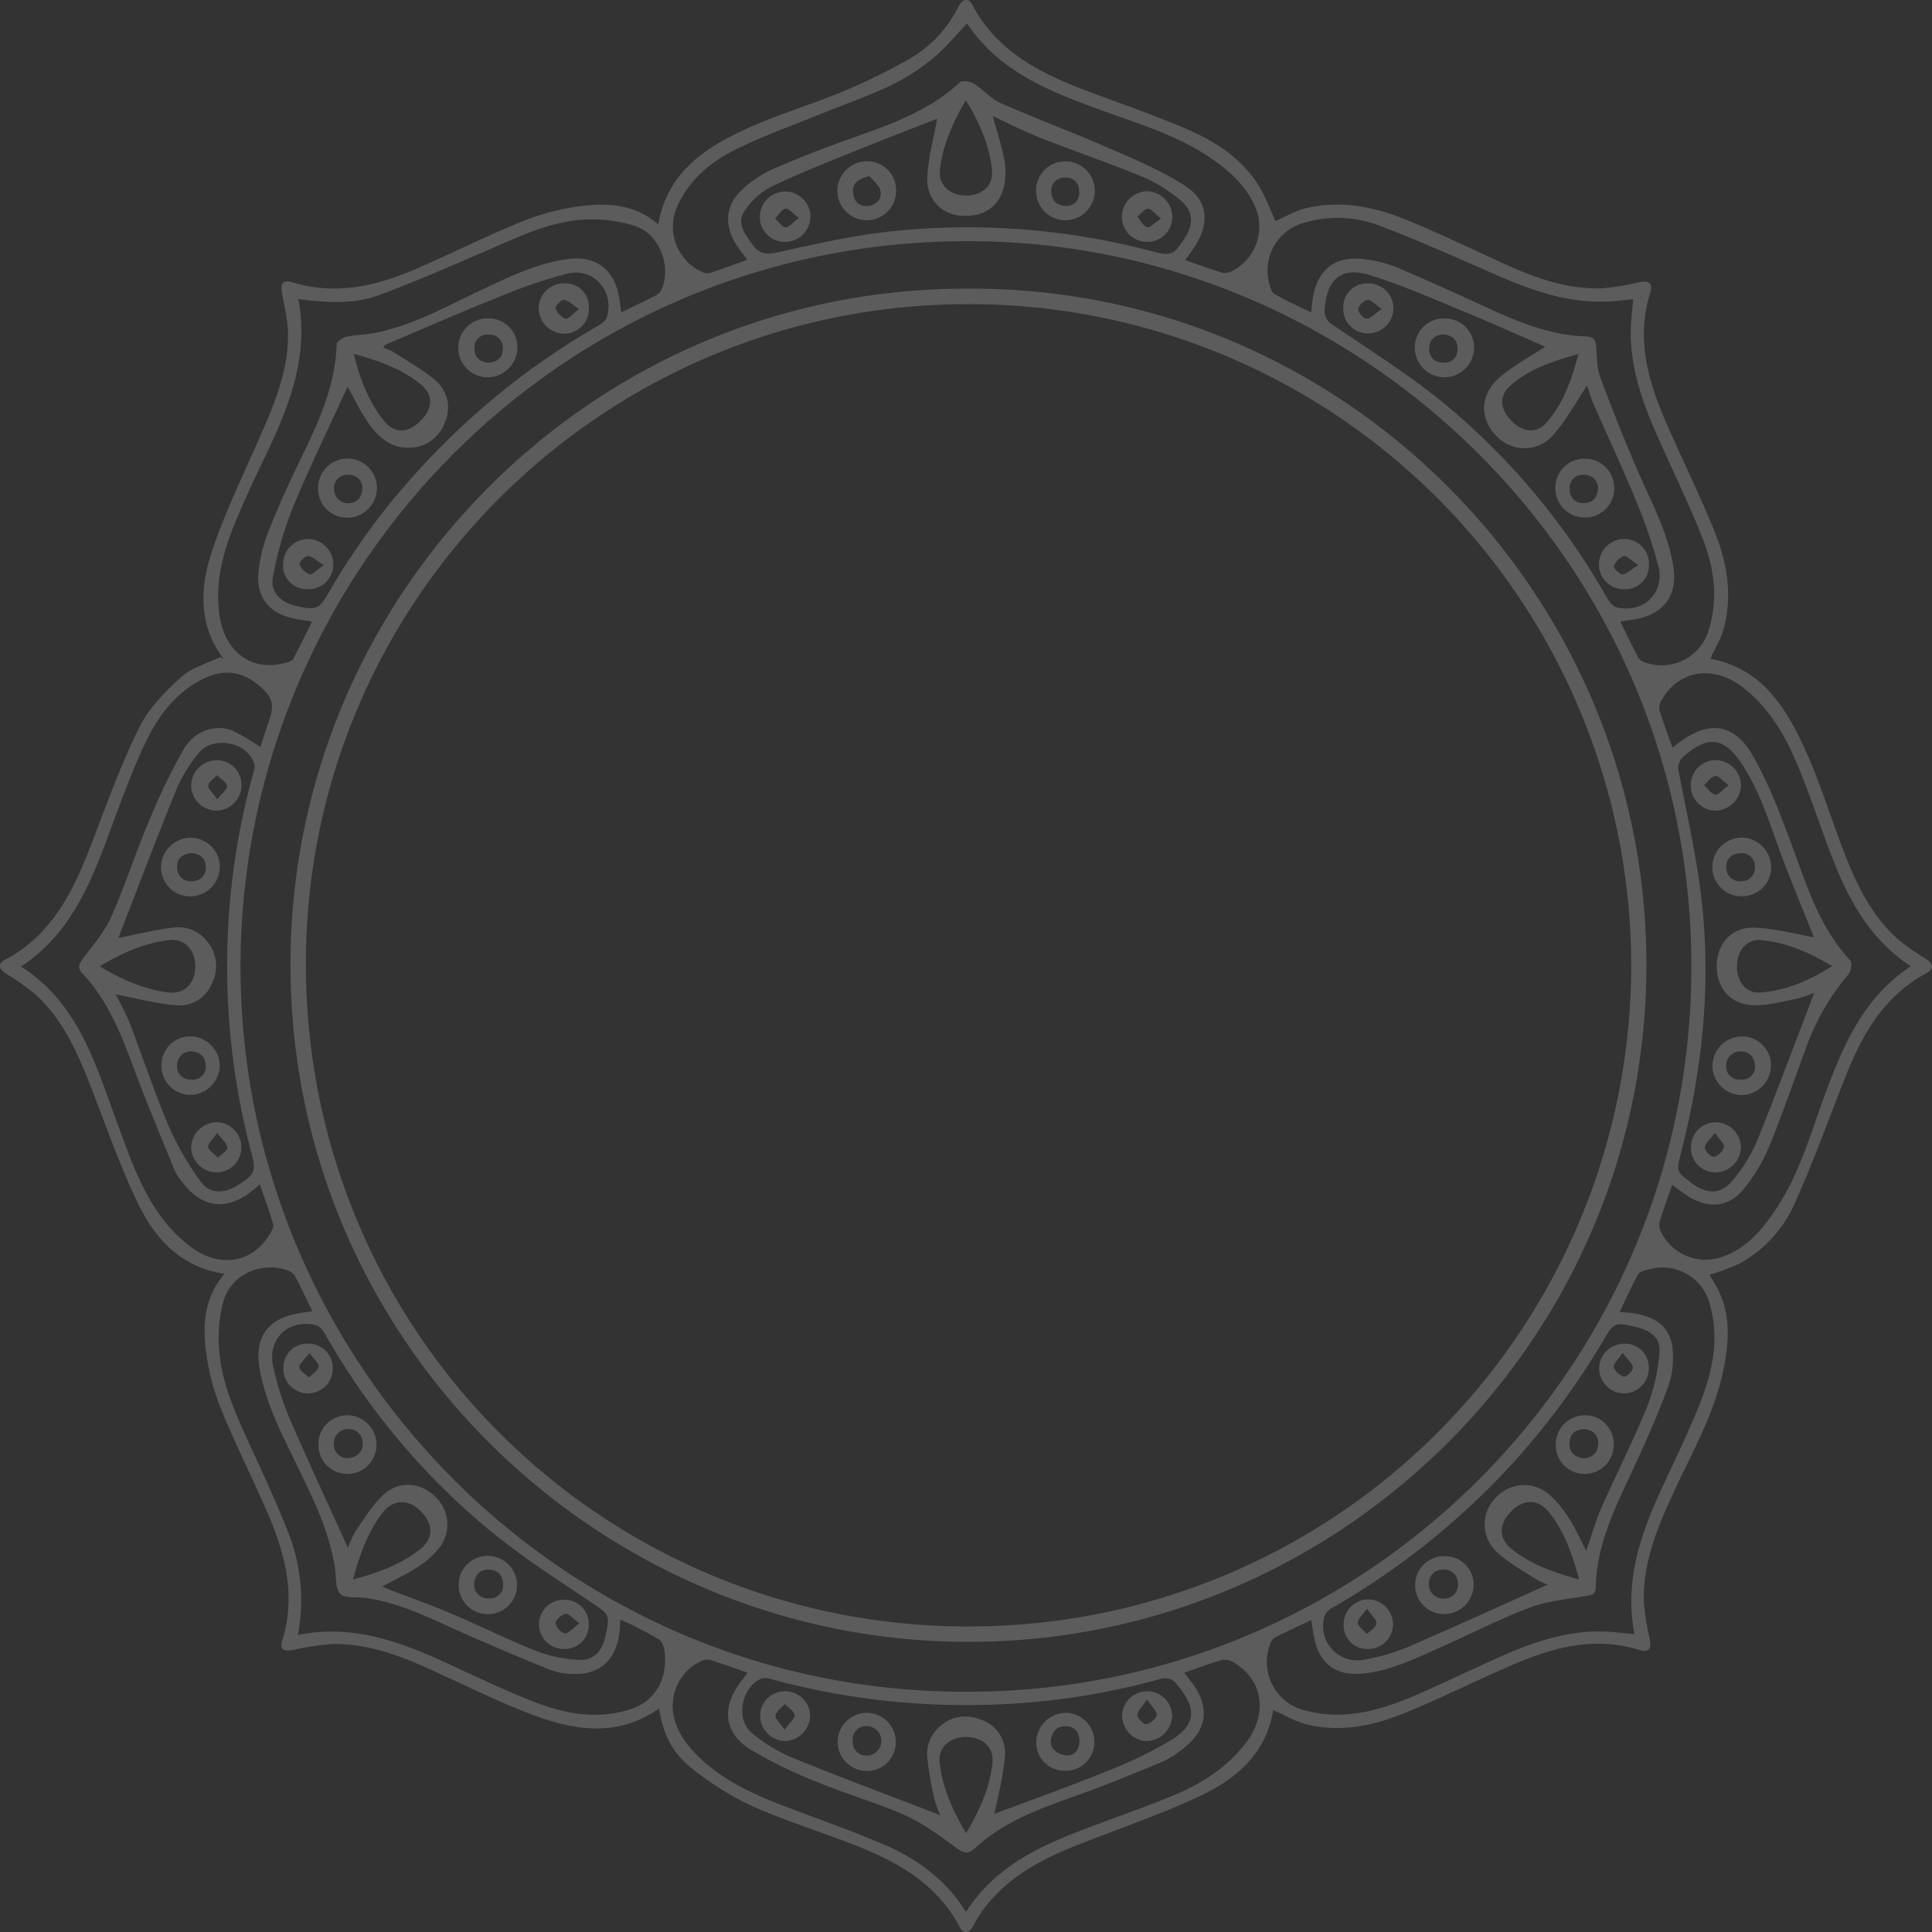 <svg xmlns="http://www.w3.org/2000/svg" width="437.8" height="437.861" viewBox="0 0 437.8 437.861"><rect x="0" y="0" width="437.8" height="437.861" fill="#333333" stroke="none"/><g transform="translate(0)" opacity="0.2"><g transform="translate(0 0)"><path d="M-2669.572,325.391c-9.472,6.636-19.265,4.953-28.79,1.376-8.3-3.117-16.234-7.211-24.353-10.822-6.688-2.975-13.583-5.318-21-5.163a58.308,58.308,0,0,0-8.75,1.336c-2.325.408-3.093-.114-2.437-2.273,3.135-10.31.509-19.889-3.588-29.26-3.452-7.9-7.326-15.614-10.554-23.6a51.841,51.841,0,0,1-3.205-12.716c-.79-6.137-.242-12.214,4.214-17.385-9.977-1.492-15.781-8-19.632-15.995-4.269-8.866-7.444-18.259-11.073-27.431-2.924-7.393-6.228-14.579-12.281-20.009a54.689,54.689,0,0,0-6.594-4.627c-1.53-1.008-1.84-2.2-.178-3.076,10.951-5.782,15.691-16.048,19.831-26.864,3.333-8.706,6.5-17.526,10.63-25.855,2.154-4.344,5.891-8.106,9.551-11.428,2.381-2.161,5.911-3.056,8.925-4.518l.315.628c.028-.165.142-.392.071-.486-5.447-7.418-5.136-15.739-2.521-23.733,2.777-8.493,6.726-16.613,10.337-24.819,3.518-7.991,7.14-15.954,7.01-24.909-.043-3.012-.842-6.019-1.354-9.019-.413-2.42.174-3.187,2.5-2.49,9.806,2.944,19.023.757,28-3.144,8.071-3.506,15.948-7.477,24.1-10.776a54.08,54.08,0,0,1,13.246-3.415c6.123-.789,12.243-.346,17.4,4.157,2.067-11.832,10.625-17.378,20.073-21.7,7.168-3.279,14.82-5.489,22.1-8.541a134.1,134.1,0,0,0,15.382-7.634,27.766,27.766,0,0,0,10.436-11.4c.843-1.592,2.178-2.356,3.193-.446,5.96,11.215,16.52,15.986,27.618,20.1,6.9,2.554,13.855,4.989,20.615,7.876,6.413,2.739,12.347,6.426,16.3,12.393,1.74,2.623,2.792,5.7,4.17,8.6,1.889-.82,4.272-2.276,6.856-2.9,7.9-1.9,15.581-.337,22.888,2.654,7.971,3.262,15.708,7.091,23.582,10.6,6.609,2.942,13.449,5.144,20.782,4.888a57.365,57.365,0,0,0,8.2-1.365c2.394-.439,3.268.22,2.566,2.478-3.277,10.524-.357,20.219,3.813,29.74,3.565,8.139,7.521,16.115,10.831,24.354,2.811,7,4.072,14.388,2.042,21.892-.641,2.368-1.988,4.544-3.036,6.861,11.66,2.129,17.173,11.054,21.571,20.755,3.18,7.016,5.449,14.443,8.186,21.663,3.009,7.94,6.447,15.656,13.062,21.372a57.826,57.826,0,0,0,5.939,4.151c1.869,1.241,2,2.321.112,3.342-9.468,5.112-14.4,13.735-18.188,23.263-3.775,9.5-7.213,19.157-11.4,28.477a28.575,28.575,0,0,1-12.843,14.106,55.972,55.972,0,0,1-6.657,2.453c.533.893,1.263,1.984,1.862,3.144,3.066,5.943,2.584,12.185,1.314,18.418-1.941,9.53-6.688,17.958-10.758,26.644-3.824,8.166-7.438,16.419-7.282,25.666a54.617,54.617,0,0,0,1.377,8.734c.4,2.194-.277,3.078-2.365,2.421-10.112-3.185-19.541-.6-28.757,3.368-8.241,3.552-16.278,7.593-24.586,10.971-7.05,2.867-14.485,4.4-22.1,2.49-2.62-.655-5.035-2.127-7.552-3.229-1.487,9.659-8.179,15.5-16.37,19.377-9.139,4.327-18.792,7.565-28.208,11.309-9.6,3.818-18.356,8.741-23.466,18.326-.883,1.656-2.1,1.873-2.99.168-5.312-10.111-14.578-15.042-24.635-18.914-7.538-2.9-15.288-5.317-22.647-8.609a68.178,68.178,0,0,1-13.173-8.242C-2666.522,335.617-2668.593,331.309-2669.572,325.391Zm69.715-3.8c90.025.115,163.857-72.877,164.219-163.717S-2508.584-5.175-2595.949-7.078c-93.967-2.047-168.33,73.633-168.456,164.14C-2764.529,246.991-2691.28,321.816-2599.857,321.588Zm78.066-16.226c-2.826,1.336-5.587,2.573-8.266,3.963a3.1,3.1,0,0,0-1.128,1.741,11.308,11.308,0,0,0,8.233,14.817c8.36,2.171,16.23.111,23.853-3.1,6.782-2.86,13.388-6.131,20.115-9.125,8.365-3.724,16.948-6.525,26.315-5.54,1.287.135,2.573.264,4.139.425-2.453-12.693,1.779-23.687,6.875-34.525,2.675-5.689,5.364-11.383,7.731-17.2,2.986-7.338,4.715-14.911,2.516-22.86a11.073,11.073,0,0,0-13.722-8.105c-.925.222-2.21.5-2.589,1.174-1.514,2.686-2.736,5.536-4.151,8.5,1.094.1,1.806.137,2.514.223,5.886.717,9.124,3.359,9.488,8.462a20.085,20.085,0,0,1-1.006,8.191c-2.307,6.216-4.968,12.315-7.766,18.33-4.057,8.72-8.489,17.283-8.669,27.222-.031,1.754-1.242,1.751-2.581,1.983-4.226.734-8.621,1.132-12.575,2.645-6.941,2.657-13.58,6.1-20.388,9.112-5.657,2.506-11.25,5.267-17.562,5.789-5.8.479-9.469-2.255-10.659-7.922C-2521.347,308.259-2521.525,306.938-2521.791,305.362Zm-127.677,11.915c-2.959-1.025-5.723-2.037-8.529-2.908a3.187,3.187,0,0,0-2.023.249,11.248,11.248,0,0,0-6.164,12.734c.922,3.835,3.232,6.753,6.018,9.376,5.415,5.1,12.021,8.1,18.846,10.72,7.542,2.891,15.187,5.54,22.605,8.715,7.531,3.223,14.074,7.92,18.7,15.331,6.335-9.926,15.985-14.608,26.154-18.511,6.789-2.605,13.677-4.961,20.4-7.711,6.545-2.676,12.506-6.348,16.879-12.1,5.025-6.6,3.9-14.2-2.655-18.164a3.936,3.936,0,0,0-2.692-.636c-2.835.791-5.592,1.858-8.631,2.909.645.825,1.131,1.44,1.61,2.06,4.371,5.654,3.64,11.125-2.119,15.344a22.977,22.977,0,0,1-4.564,2.816c-5.88,2.45-11.776,4.882-17.764,7.045-8.712,3.148-17.563,5.983-24.54,12.471-1.66,1.543-2.681,1.1-4.338-.106-3.686-2.675-7.415-5.477-11.531-7.328-6.2-2.792-12.834-4.619-19.131-7.225a104.882,104.882,0,0,1-15.944-7.689c-5.959-3.756-6.511-9.359-2.385-15.054C-2650.738,318.9-2650.18,318.206-2649.468,317.277Zm-101.925-8.575c12.634-2.5,23.468,1.672,34.169,6.6,6.516,3,13,6.126,19.681,8.7,6.857,2.643,14.015,3.91,21.317,1.6a10.947,10.947,0,0,0,6.955-5.927c1.479-3.161,1.525-8.746-.37-9.978a91.846,91.846,0,0,0-8.689-4.474c-.082,1.251-.1,1.961-.178,2.665-.667,6.147-4.1,9.623-9.839,9.67a15.511,15.511,0,0,1-5.814-.911c-7.47-3.021-14.9-6.151-22.239-9.477-6.465-2.93-12.855-5.98-20.007-6.868-1.86-.231-4.375.159-5.4-.894-1.112-1.145-.886-3.631-1.16-5.543-1.258-8.775-5.232-16.536-9.031-24.368-3.407-7.023-7.021-13.978-8.188-21.84-.927-6.234,1.86-10.291,7.972-11.627,1.265-.277,2.555-.433,4.067-.685-1.369-2.828-2.55-5.431-3.9-7.944a3.414,3.414,0,0,0-1.844-1.352c-6.094-2.027-12.76,1.107-14.448,7.223a31.923,31.923,0,0,0-.961,10.092c.48,8.7,4.31,16.4,7.868,24.161,2.764,6.031,5.539,12.073,7.945,18.251A41.872,41.872,0,0,1-2751.393,308.7Zm-8.533-201.176c.65-1.966,1.234-3.842,1.89-5.692,1.351-3.806,1.008-5.565-2.091-8.19-3.577-3.029-7.586-3.911-12.023-1.91-6.706,3.024-10.853,8.587-13.851,14.891s-5.383,12.914-7.812,19.473c-4.39,11.86-8.876,23.614-20.327,31.152,8.93,5.7,13.7,14.179,17.342,23.411,2.506,6.347,4.646,12.837,7.113,19.2,3.145,8.112,7,15.812,14.292,21.115,6.47,4.7,13.752,3.38,17.654-3.14.394-.659.91-1.576.732-2.19-.858-2.967-1.934-5.871-3.012-9.026-.7.594-1.1.943-1.506,1.273-6.046,4.866-11.581,4.2-16.225-1.978a11.679,11.679,0,0,1-1.6-2.484c-3.107-7.64-6.306-15.248-9.18-22.977-2.894-7.783-5.876-15.462-11.715-21.623-1.2-1.262-.732-2.247.219-3.511,2.256-3,4.81-5.936,6.313-9.312,3.1-6.958,5.423-14.256,8.384-21.28a143.251,143.251,0,0,1,8.019-16.688c2.52-4.314,7.3-5.816,11.166-4.212A50.067,50.067,0,0,1-2759.926,107.526Zm81.794-98.519c2.869-1.392,5.451-2.6,7.983-3.912a2.85,2.85,0,0,0,1.191-1.362c2.218-5.359-.575-12.52-6.092-14.31a32.274,32.274,0,0,0-10.805-1.459c-7.866.254-14.9,3.638-21.993,6.717-8.3,3.6-16.6,7.233-25.076,10.392-5.781,2.155-11.961,1.765-18.375.926,2.492,13.381-2.345,24.926-7.847,36.339-2.145,4.447-4.228,8.931-6.137,13.483-2.939,7.014-5.036,14.214-3.864,21.973,1.269,8.4,7.524,12.8,15.107,10.589.57-.167,1.338-.406,1.575-.848,1.464-2.735,2.8-5.538,4.258-8.469-1.708-.274-3.038-.416-4.333-.706-5.688-1.271-8.547-5.255-7.739-11.068a34.48,34.48,0,0,1,1.8-7.572c1.8-4.684,3.8-9.3,5.954-13.834,4.513-9.482,9.563-18.754,9.9-29.648.019-.606,1.326-1.513,2.158-1.688,2.272-.479,4.644-.483,6.917-.957,8.539-1.781,16.071-6.068,23.859-9.721,6.333-2.97,12.619-6.1,19.709-6.971,5.757-.7,9.852,2.062,11.162,7.7C-2678.52,5.9-2678.4,7.239-2678.131,9.007Zm238.151,197.722c-1.01,2.915-1.962,5.523-2.8,8.167a3.292,3.292,0,0,0,.054,2.04,11.226,11.226,0,0,0,12.575,6.516c6.425-1.54,10.347-6.226,13.776-11.374,5.143-7.719,7.635-16.605,10.782-25.193,4.175-11.386,8.753-22.5,19.689-29.682-10.873-7.143-15.53-18.111-19.625-29.455-1.767-4.9-3.482-9.819-5.427-14.646-2.947-7.311-6.619-14.183-13.046-19.136-6.623-5.1-14.494-3.918-18.251,2.752a3.485,3.485,0,0,0-.672,2.217c.859,2.885,1.938,5.705,3,8.724.6-.457.955-.722,1.3-.993,6.792-5.247,12.612-4.656,16.885,2.75,3.466,6.01,5.988,12.621,8.435,19.149,3.592,9.585,6.4,19.495,13.637,27.267.49.525.257,2.471-.336,3.14a53.735,53.735,0,0,0-9.834,17.222c-2.734,7.314-5.226,14.726-8.205,21.937a38.729,38.729,0,0,1-5.63,9.414c-3.417,4.225-7.882,4.679-12.527,1.866C-2437.41,208.672-2438.528,207.765-2439.981,206.729Zm-81.8-197.68c.131-1.248.187-2.122.318-2.984,1.064-6.99,5.344-10.16,12.34-9.008a28.249,28.249,0,0,1,6.5,1.65c7.176,3.066,14.289,6.285,21.379,9.549,6.968,3.209,14.042,5.982,21.841,6.217,1.62.049,2.112.832,2.212,2.365.151,2.32.136,4.778.925,6.9,2.708,7.3,5.564,14.551,8.689,21.679,3.058,6.978,6.722,13.7,7.866,21.379.912,6.121-1.912,10.312-8,11.636-1.194.26-2.416.392-4.042.648,1.454,2.939,2.747,5.657,4.161,8.31a2.782,2.782,0,0,0,1.541.973,11.093,11.093,0,0,0,14.343-7.381c2.267-7.209,1.188-14.305-1.507-21.063-3.185-7.989-6.988-15.731-10.446-23.613-3.64-8.293-6.415-16.791-5.562-26.052.127-1.372.265-2.743.409-4.236-1.683.174-3.007.332-4.333.446-9.451.814-18.051-2.174-26.523-5.854-8.962-3.892-17.872-7.947-27.011-11.382a26.477,26.477,0,0,0-16.441-.592,11.234,11.234,0,0,0-8.216,13.679c.228.907.542,2.137,1.215,2.527C-2527.512,6.357-2524.745,7.587-2521.779,9.049Zm-28.569-11.875c2.879,1,5.481,1.947,8.119,2.778a3.209,3.209,0,0,0,2.025-.07,11.3,11.3,0,0,0,6.057-13.943c-1.714-4.662-5.069-7.98-8.946-10.861-7.487-5.564-16.273-8.291-24.891-11.386-12.151-4.364-24.255-8.805-31.768-20.145-2.676,2.766-5.059,5.724-7.941,8.067a47.919,47.919,0,0,1-9.518,6.042c-4.852,2.312-9.965,4.07-14.953,6.1-6.642,2.7-13.426,5.118-19.857,8.258-5.7,2.781-10.583,6.8-13.352,12.828a11.258,11.258,0,0,0,5.5,14.991,2.732,2.732,0,0,0,1.762.281c2.847-.93,5.654-1.979,8.539-3.01-.947-1.3-1.8-2.339-2.514-3.467-2.9-4.587-2.4-9.183,1.714-12.78a26.6,26.6,0,0,1,6.735-4.37c5.589-2.435,11.286-4.65,17.031-6.694,8.987-3.2,18.018-6.209,25.222-12.922.53-.493,2.33-.188,3.176.335,2.127,1.314,3.848,3.416,6.085,4.4,8.115,3.568,16.438,6.662,24.56,10.215,5.89,2.577,11.915,5.089,17.272,8.566,5.113,3.318,5.493,8.272,2.287,13.463C-2548.661-5.1-2549.435-4.116-2550.348-2.826Zm82.168,300.145a21.538,21.538,0,0,1-3-1.432c-2.908-1.91-6.049-3.61-8.54-5.98a8.5,8.5,0,0,1-.017-12.513,8.638,8.638,0,0,1,12.363-.061,26.491,26.491,0,0,1,4.191,5.225c1.357,2.147,2.377,4.507,3.705,7.089,1.232-3.511,2.146-6.776,3.5-9.848,3.4-7.714,7.246-15.241,10.414-23.045a44.058,44.058,0,0,0,2.7-11.968c.331-3.231-1.787-5.022-5.48-5.89-4.515-1.061-4.867-.933-6.966,2.616a170,170,0,0,1-20.873,28.362,169.761,169.761,0,0,1-40.563,32.54,4.182,4.182,0,0,0-1.905,1.726,7.751,7.751,0,0,0,8.693,10.205,46.518,46.518,0,0,0,9.8-2.783C-2489.471,306.972-2478.9,302.12-2468.18,297.319Zm-271.894-8.354a23.436,23.436,0,0,1,1.849-3.928c1.916-2.792,3.724-5.781,6.164-8.06,3.573-3.337,8.571-2.871,11.87.494a8.614,8.614,0,0,1,.3,12.125,21.157,21.157,0,0,1-4.492,3.815c-2.472,1.568-5.131,2.841-7.9,4.339.473.21.846.4,1.235.547,4.683,1.8,9.423,3.465,14.039,5.423,6.687,2.837,13.206,6.08,19.952,8.756a31.2,31.2,0,0,0,9.427,1.891c3.127.2,5.131-1.939,5.881-5.235,1.137-5,.871-5.057-2.687-7.456-7.805-5.263-15.78-10.362-23.065-16.292a159.967,159.967,0,0,1-37.643-44.667c-.5-.863-1.263-1.974-2.1-2.178-6.275-1.536-11.16,3.063-9.758,9.318a65.282,65.282,0,0,0,3.6,11.535C-2749.111,269.333-2744.523,279.143-2740.074,288.965Zm146.524,60.289c7.957-3,16.7-6.119,25.307-9.592a100.98,100.98,0,0,0,14.5-6.979c5.9-3.567,6.108-7.255,1.668-12.574a3.407,3.407,0,0,0-4.111-1.366,161.463,161.463,0,0,1-40.373,5.83,167.85,167.85,0,0,1-47.119-5.708,4.673,4.673,0,0,0-2.561-.307c-4.612,1.83-6.11,9.254-2.3,12.377a36.438,36.438,0,0,0,9.144,5.58c11.167,4.553,22.474,8.763,33.534,13.029a25.284,25.284,0,0,1-1.3-3.671,76.835,76.835,0,0,1-1.642-9.489,8.247,8.247,0,0,1,3.1-7.14c2.85-2.4,6.158-2.528,9.389-1.223a7.939,7.939,0,0,1,5.095,8.407C-2591.613,341-2592.832,345.506-2593.549,349.254Zm-199.16-185.7a67.9,67.9,0,0,1,3.091,6.238c3.03,7.869,5.664,15.9,8.951,23.658a67.413,67.413,0,0,0,7.215,12.515c1.98,2.789,5.152,2.806,8.231.955,3.974-2.388,4.395-3.308,3.345-7.224a164.62,164.62,0,0,1-5.517-38.832,163.834,163.834,0,0,1,5.646-46.617c.272-1.014.729-2.226.42-3.108-1.684-4.8-9.312-6.25-12.528-2.281a33.363,33.363,0,0,0-5.053,8.21c-4.647,11.42-9.007,22.958-13.187,33.716,3.67-.72,8.063-1.838,12.524-2.365a8.325,8.325,0,0,1,7.655,3.178,8.763,8.763,0,0,1,1.088,9.392,8,8,0,0,1-8.476,5.019C-2783.859,165.6-2788.341,164.39-2792.709,163.555Zm384.845-12.935c-2.16-5.413-4.731-11.592-7.1-17.848-2.79-7.377-4.936-15.025-9.4-21.669-3.9-5.8-7.516-6.218-12.818-1.621a3.5,3.5,0,0,0-1.263,3.885c1.928,10.018,4.216,20.019,5.271,30.14,1.972,18.92-.111,37.628-4.831,56.041-1.065,4.151-1.075,4.148,2.481,6.806,3.643,2.722,6.866,2.526,9.618-1.063a37.211,37.211,0,0,0,5.138-8.476c4.507-11.179,8.71-22.48,12.984-33.623a25.11,25.11,0,0,1-3.772,1.308c-3.232.644-6.506,1.541-9.757,1.522-5.347-.03-8.616-3.771-8.577-9,.037-5,3.453-8.811,8.686-8.575C-2416.541,148.657-2411.924,149.921-2407.864,150.619ZM-2606.538-34.867c-5.926,2.327-12.622,4.886-19.26,7.584-6.224,2.529-12.5,4.975-18.521,7.932a15.924,15.924,0,0,0-5.948,5.534c-1.779,2.755.273,5.2,1.915,7.518,1.444,2.042,3.031,2.28,5.443,1.756,8.05-1.75,16.117-3.634,24.28-4.611a163.324,163.324,0,0,1,60.392,4.237c4.8,1.23,5.2,1.091,7.836-2.98,2.09-3.222,1.874-6.214-1.15-8.6a35.291,35.291,0,0,0-8.176-5.1c-7.713-3.174-15.624-5.867-23.389-8.919-3.692-1.451-7.233-3.284-10.837-4.941.889,3.224,1.913,6.35,2.572,9.552a15.646,15.646,0,0,1,.13,5.608c-.855,5.134-4.518,7.784-9.827,7.411a8.081,8.081,0,0,1-7.694-8.766C-2608.529-26.3-2607.246-30.905-2606.538-34.867Zm-133.6,60.712c-4.093,8.96-8.578,18.136-12.47,27.556a82.328,82.328,0,0,0-4.476,15.678c-.623,3.205,1.761,5.619,4.934,6.378,4.812,1.15,5.551.869,7.664-2.828a157.347,157.347,0,0,1,21.071-28.547,168.066,168.066,0,0,1,39.546-31.746c.955-.553,2.2-1.307,2.473-2.22,1.774-5.852-3.01-11.338-8.914-9.888A115.342,115.342,0,0,0-2705.557,5.4c-8.732,3.5-17.352,7.274-26.013,10.949-.183.078-.286.347-.505.632a13.436,13.436,0,0,1,2.079.885c3.294,2.135,6.817,4.019,9.755,6.571a8.061,8.061,0,0,1,2.188,9.388,8.539,8.539,0,0,1-7.453,5.824c-4.579.407-7.668-2.244-10.028-5.691C-2737.4,31.239-2738.815,28.218-2740.142,25.846Zm271.391-9.042c-5.9-2.562-12.182-5.4-18.554-8.024-7.035-2.892-14.021-6.011-21.274-8.228-6.374-1.948-9.64.941-10.137,7.631a3.631,3.631,0,0,0,1.878,3.723c8.309,5.638,16.856,11.01,24.643,17.311a158.022,158.022,0,0,1,37.289,44.264c.541.935,1.371,2.136,2.278,2.359,6.188,1.522,11.137-3.351,9.475-9.5A120.408,120.408,0,0,0-2448.1,51.87c-3.146-7.627-6.655-15.1-9.96-22.666a33.636,33.636,0,0,1-1.175-3.643c-2.481,3.7-4.63,7.681-7.516,11.022a8.586,8.586,0,0,1-12.7.792c-4.23-3.912-4.3-9.657.383-13.638C-2475.782,20.942-2471.88,18.87-2468.751,16.8ZM-2796.33,157.229c5.134,3.027,10.037,5.171,15.455,5.886,3.652.481,6.1-1.853,6.216-5.7.113-3.79-2.339-6.549-5.823-6.157C-2786.09,151.884-2791.158,154.092-2796.33,157.229Zm196.344,196.389c3.154-5.269,5.362-10.3,5.97-15.911.371-3.426-2.035-5.749-5.8-5.866s-6.558,2.347-6.167,5.81C-2605.354,343.241-2603.18,348.313-2599.985,353.617Zm138.92-57.454c-1.59-5.883-3.377-10.937-6.8-15.2-2.556-3.183-5.861-3.111-8.753-.08-2.782,2.915-2.69,6.089.473,8.554C-2471.853,292.784-2466.832,294.561-2461.065,296.163Zm57.345-139c-5.271-3.116-10.409-5.38-16.123-5.892-3.168-.284-5.333,2.216-5.458,5.7-.13,3.607,2,6.405,5.228,6.171C-2414.262,162.726-2409.017,160.5-2403.72,157.164Zm-335.2,138.988c5.847-1.583,10.881-3.428,15.161-6.808,3.2-2.525,3.1-5.873.054-8.8-2.832-2.716-6.184-2.574-8.6.6C-2735.554,285.42-2737.356,290.377-2738.922,296.152Zm138.855-335.219c-2.93,5.161-5.266,10.175-5.849,15.8-.355,3.44,2.236,5.826,5.926,5.8,3.8-.03,6.2-2.3,5.858-5.784C-2594.693-28.9-2596.931-33.936-2600.068-39.067Zm-138.685,57.5c1.457,5.853,3.416,10.839,6.809,15.121,2.379,3,5.48,2.915,8.334.042s2.941-5.938-.059-8.344C-2727.935,21.825-2732.964,19.977-2738.752,18.429Zm277.528.018c-5.916,1.649-11.228,3.405-15.511,7.244-2.569,2.3-2.262,5.366.424,8,2.669,2.613,5.71,2.819,7.993.154C-2464.648,29.554-2462.786,24.364-2461.224,18.447Z" transform="translate(2818.911 61.767)" fill="#fff"/><path d="M-2543.2,59.474c84.3-.341,152.758,68.153,153.553,151.732.817,85.96-69.367,154.985-153.708,154.916-84.651-.069-155.585-69.88-153.5-157.244C-2694.9,126.732-2627.158,59.165-2543.2,59.474Zm150.119,152.865A150.011,150.011,0,0,0-2544.112,62.99c-83.078.4-150.047,68.269-149.281,150.823A149.766,149.766,0,0,0-2542.362,362.62,149.9,149.9,0,0,0-2393.082,212.339Z" transform="translate(2762.723 5.934)" fill="#fff"/><path d="M-2217.913,605.032a6.533,6.533,0,0,1-6.58-6.4,6.5,6.5,0,0,1,6.8-6.706,6.411,6.411,0,0,1,6.46,6.462A6.723,6.723,0,0,1-2217.913,605.032Zm.107-3.534a3.041,3.041,0,0,0,3-3.281,3.075,3.075,0,0,0-3.425-3.247,3.006,3.006,0,0,0-3.138,3.264A3.2,3.2,0,0,0-2217.806,601.5Z" transform="translate(2545.171 -239.269)" fill="#fff"/><path d="M-2152.293,539.283a6.606,6.606,0,0,1-6.574,6.724,6.536,6.536,0,0,1-6.559-6.438,6.6,6.6,0,0,1,6.723-6.856A6.483,6.483,0,0,1-2152.293,539.283Zm-6.864,3.186c1.928-.14,3.17-1.051,3.332-3.088a3.083,3.083,0,0,0-3.149-3.5c-1.978.006-3.21.975-3.335,3.029C-2162.443,541.093-2161.235,542.159-2159.157,542.469Z" transform="translate(2517.969 -212.002)" fill="#fff"/><path d="M-2135.956,508.133a5.657,5.657,0,0,1-5.506,5.766,5.722,5.722,0,0,1-5.753-5.558,5.685,5.685,0,0,1,5.59-5.7A5.369,5.369,0,0,1-2135.956,508.133Zm-5.936-3.422c-1.027,1.572-2.175,2.585-2,3.242a3.539,3.539,0,0,0,2.33,2.152c.569.108,2.041-1.345,2.009-2.048C-2139.593,507.143-2140.723,506.278-2141.892,504.711Z" transform="translate(2509.582 -198.151)" fill="#fff"/><path d="M-2248.94,621.268a5.321,5.321,0,0,1-5.6-5.5,5.677,5.677,0,0,1,5.523-5.734,5.724,5.724,0,0,1,5.677,5.6A5.591,5.591,0,0,1-2248.94,621.268Zm-.306-9.129c-1.066,1.563-2.2,2.5-2.067,3.209.17.937,1.327,1.694,2.059,2.53.772-.778,2.076-1.5,2.167-2.351C-2247,614.7-2248.157,613.744-2249.246,612.139Z" transform="translate(2559.008 -247.61)" fill="#fff"/><path d="M-2671.993,539.38a6.609,6.609,0,0,1-6.675,6.635,6.575,6.575,0,0,1-6.478-6.815,6.483,6.483,0,0,1,6.512-6.481A6.619,6.619,0,0,1-2671.993,539.38Zm-6.736,3.039c2.31-.025,3.718-1.467,3.605-3.414a3.094,3.094,0,0,0-3.263-3.167,3.208,3.208,0,0,0-3.277,3.424A3.074,3.074,0,0,0-2678.729,542.418Z" transform="translate(2757.309 -212.004)" fill="#fff"/><path d="M-2619.9,604.969a6.582,6.582,0,0,1-6.365-6.648,6.571,6.571,0,0,1,6.424-6.558,6.677,6.677,0,0,1,6.816,6.789A6.6,6.6,0,0,1-2619.9,604.969Zm3.742-6.485c-.051-2.312-1.127-3.53-3.282-3.591-2.068-.059-3.114,1.191-3.313,3.116a3.11,3.11,0,0,0,3.271,3.392A3.028,3.028,0,0,0-2616.155,598.484Z" transform="translate(2730.193 -239.196)" fill="#fff"/><path d="M-2699.876,508.17a5.364,5.364,0,0,1,5.632-5.521,5.481,5.481,0,0,1,5.555,5.662,5.6,5.6,0,0,1-5.673,5.589A5.565,5.565,0,0,1-2699.876,508.17Zm5.919-3.4c-1.145,1.51-2.378,2.432-2.3,3.225.082.833,1.419,1.543,2.208,2.308.768-.8,1.952-1.507,2.163-2.434C-2691.736,507.212-2692.906,506.256-2693.957,504.768Z" transform="translate(2764.093 -198.157)" fill="#fff"/><path d="M-2586.934,610.223a5.463,5.463,0,0,1,5.7,5.756,5.38,5.38,0,0,1-5.779,5.371,5.581,5.581,0,0,1-5.484-5.736A5.539,5.539,0,0,1-2586.934,610.223Zm3.569,5.323c-1.452-1.081-2.379-2.279-3.057-2.152-.931.175-2.292,1.328-2.325,2.11a3.12,3.12,0,0,0,2.082,2.319C-2585.854,617.915-2584.894,616.671-2583.365,615.546Z" transform="translate(2714.645 -247.697)" fill="#fff"/><path d="M-2467.069,664.123a6.633,6.633,0,0,1,6.63-6.431,6.58,6.58,0,0,1,6.543,6.739,6.5,6.5,0,0,1-6.866,6.422A6.619,6.619,0,0,1-2467.069,664.123Zm6.391,3.261a3.366,3.366,0,0,0,3.506-3.175,3.3,3.3,0,0,0-3.321-3.5,3.026,3.026,0,0,0-3.168,3.289A3.09,3.09,0,0,0-2460.679,667.384Z" transform="translate(2656.882 -269.556)" fill="#fff"/><path d="M-2377.238,670.814a6.354,6.354,0,0,1-6.363-6.843,6.727,6.727,0,0,1,6.8-6.268,6.56,6.56,0,0,1,6.335,6.932A6.451,6.451,0,0,1-2377.238,670.814Zm.833-3.44c1.389-.12,2.517-1.2,2.561-3.174.042-1.927-.879-3.336-2.917-3.46-2.132-.13-3.294,1.191-3.553,3.195C-2380.547,665.729-2378.946,667.292-2376.4,667.374Z" transform="translate(2618.445 -269.562)" fill="#fff"/><path d="M-2493.749,648.644a5.615,5.615,0,0,1,5.444,5.817,5.913,5.913,0,0,1-5.625,5.463,5.791,5.791,0,0,1-5.683-5.924A5.579,5.579,0,0,1-2493.749,648.644Zm-.338,8.7c1.146-1.584,2.373-2.546,2.269-3.33-.121-.906-1.415-1.656-2.2-2.473-.753.842-1.923,1.6-2.119,2.553C-2496.28,654.795-2495.146,655.758-2494.087,657.344Z" transform="translate(2671.869 -265.389)" fill="#fff"/><path d="M-2342.356,659.918a5.875,5.875,0,0,1-5.215-6.11,5.692,5.692,0,0,1,6.069-5.157,5.609,5.609,0,0,1,5.232,6.006A5.9,5.9,0,0,1-2342.356,659.918Zm.413-9.447c-1.083,1.674-2.149,2.613-2.152,3.554,0,.742,1.418,2.169,2.011,2.074a3.3,3.3,0,0,0,2.353-2.087C-2339.643,653.146-2340.823,652.151-2341.943,650.471Z" transform="translate(2601.856 -265.387)" fill="#fff"/><path d="M-2744.481,290.116a6.637,6.637,0,0,1,6.531,6.5,6.735,6.735,0,0,1-6.542,6.78,6.6,6.6,0,0,1-6.792-6.767A6.793,6.793,0,0,1-2744.481,290.116Zm-.117,3.473c-1.9.255-3.151,1.242-3.024,3.323a3.02,3.02,0,0,0,3.38,3.05,2.987,2.987,0,0,0,3.1-3.335C-2741.253,294.542-2742.577,293.681-2744.6,293.589Z" transform="translate(2787.768 -100.281)" fill="#fff"/><path d="M-2744.723,386.83a6.594,6.594,0,0,1-6.388-6.618,6.514,6.514,0,0,1,6.917-6.624,6.721,6.721,0,0,1,6.308,6.73A6.777,6.777,0,0,1-2744.723,386.83Zm3.678-6.205c.035-2.342-1.142-3.4-3.032-3.656a3.177,3.177,0,0,0-3.49,3.2,2.973,2.973,0,0,0,3.184,3.176A2.955,2.955,0,0,0-2741.045,380.625Z" transform="translate(2787.688 -138.721)" fill="#fff"/><path d="M-2732.942,257.54a5.611,5.611,0,0,1,5.731,5.556,5.788,5.788,0,0,1-5.76,5.871,5.789,5.789,0,0,1-5.656-5.719A5.861,5.861,0,0,1-2732.942,257.54Zm.255,8.877c1.079-1.411,2.345-2.386,2.2-3.039-.212-.932-1.461-1.628-2.267-2.424-.706.771-1.907,1.5-1.975,2.326C-2734.8,264.074-2733.695,264.965-2732.687,266.417Z" transform="translate(2781.938 -85.28)" fill="#fff"/><path d="M-2732.874,420.969a5.762,5.762,0,0,1-5.725-5.866,5.9,5.9,0,0,1,5.859-5.5,5.678,5.678,0,0,1,5.5,5.772A5.591,5.591,0,0,1-2732.874,420.969Zm.179-8.947c-1.042,1.527-2.214,2.511-2.061,3.2.205.921,1.438,1.614,2.229,2.4.75-.751,2.1-1.507,2.095-2.253C-2730.438,414.464-2731.584,413.562-2732.7,412.022Z" transform="translate(2781.927 -155.308)" fill="#fff"/><path d="M-2093.167,303.35a6.572,6.572,0,0,1-6.471-6.787,6.7,6.7,0,0,1,6.565-6.509,6.779,6.779,0,0,1,6.757,6.594A6.566,6.566,0,0,1-2093.167,303.35Zm0-9.787c-2.2.149-3.361,1.265-3.317,3.262a3.028,3.028,0,0,0,3.335,3.112A3.024,3.024,0,0,0-2090,296.65,3,3,0,0,0-2093.168,293.563Z" transform="translate(2487.672 -100.253)" fill="#fff"/><path d="M-2093,373.59a6.507,6.507,0,0,1,6.64,6.64,6.723,6.723,0,0,1-6.718,6.641,6.694,6.694,0,0,1-6.534-6.541A6.709,6.709,0,0,1-2093,373.59Zm3.061,6.829c-.125-2.062-1.139-3.262-3.105-3.449a3.24,3.24,0,0,0-3.466,3.258,2.971,2.971,0,0,0,3.248,3.123A2.953,2.953,0,0,0-2089.94,380.419Z" transform="translate(2487.66 -138.723)" fill="#fff"/><path d="M-2097.329,263.209a5.9,5.9,0,0,1-5.643,5.75,5.647,5.647,0,0,1-5.73-5.572,5.667,5.667,0,0,1,5.7-5.862A5.8,5.8,0,0,1-2097.329,263.209Zm-2.8-.015c-1.428-1.043-2.368-2.232-3.036-2.1-.948.193-1.7,1.364-2.528,2.118.836.758,1.585,1.931,2.539,2.132C-2102.5,265.486-2101.563,264.272-2100.13,263.195Z" transform="translate(2491.847 -85.273)" fill="#fff"/><path d="M-2108.626,415.33a5.613,5.613,0,0,1,5.519-5.715,5.842,5.842,0,0,1,5.815,5.523,5.864,5.864,0,0,1-5.776,5.857A5.533,5.533,0,0,1-2108.626,415.33Zm5.442-3.3c-1.154,1.556-2.323,2.448-2.318,3.332,0,.755,1.459,2.182,2.091,2.088a3.411,3.411,0,0,0,2.249-2.21C-2101,414.56-2102.151,413.575-2103.184,412.029Z" transform="translate(2491.811 -155.313)" fill="#fff"/><path d="M-2453.879,12.7a6.679,6.679,0,0,1-6.705,6.636,6.7,6.7,0,0,1-6.611-6.751,6.787,6.787,0,0,1,6.463-6.626A6.561,6.561,0,0,1-2453.879,12.7Zm-6.037-3.376c-2.652.671-3.881,1.645-3.712,3.708.16,1.956,1.2,3.194,3.273,3.062,2.026-.128,3.284-1.587,2.95-3.362C-2457.654,11.41-2459.135,10.322-2459.916,9.322Z" transform="translate(2656.939 30.579)" fill="#fff"/><path d="M-2383.707,12.888A6.567,6.567,0,0,1-2377,6.025a6.646,6.646,0,0,1,6.592,6.452,6.738,6.738,0,0,1-6.732,6.9A6.688,6.688,0,0,1-2383.707,12.888Zm7.05,3.224a2.861,2.861,0,0,0,2.688-3.351,2.893,2.893,0,0,0-3.277-3.064,2.943,2.943,0,0,0-3,3.367C-2380.133,14.953-2379.015,16.16-2376.657,16.113Z" transform="translate(2618.491 30.548)" fill="#fff"/><path d="M-2336.252,24.263a5.615,5.615,0,0,1-5.765,5.76,5.669,5.669,0,0,1-5.675-5.6,5.891,5.891,0,0,1,5.5-5.852A5.879,5.879,0,0,1-2336.252,24.263Zm-2.578.477c-1.354-1.074-2.166-2.221-2.96-2.208s-1.595,1.169-2.391,1.824c.729.835,1.337,2.12,2.226,2.357C-2341.295,26.888-2340.273,25.706-2338.83,24.74Z" transform="translate(2601.906 24.77)" fill="#fff"/><path d="M-2499.739,24.465a5.767,5.767,0,0,1,5.8-5.785,5.727,5.727,0,0,1,5.656,5.65,5.753,5.753,0,0,1-5.826,5.769A5.631,5.631,0,0,1-2499.739,24.465Zm8.855.194c-1.423-1.029-2.385-2.232-3.057-2.088-.9.193-1.576,1.43-2.348,2.219.776.713,1.512,1.927,2.342,1.994C-2493.169,26.849-2492.293,25.7-2490.885,24.66Z" transform="translate(2671.926 24.72)" fill="#fff"/><path d="M-2613.028,78.537a6.777,6.777,0,0,1-7.132,6.777,6.635,6.635,0,0,1-6.25-6.762,6.612,6.612,0,0,1,6.7-6.574A6.484,6.484,0,0,1-2613.028,78.537Zm-6.511,3.5c1.869-.214,3.2-1.029,3.211-3.16a2.945,2.945,0,0,0-3.155-3.226,2.889,2.889,0,0,0-3.249,3.115C-2622.759,80.746-2621.609,81.877-2619.539,82.036Z" transform="translate(2730.26 0.175)" fill="#fff"/><path d="M-2685.293,137.305a6.647,6.647,0,0,1,6.629-6.462,6.631,6.631,0,0,1,6.692,6.653,6.718,6.718,0,0,1-6.662,6.753A6.594,6.594,0,0,1-2685.293,137.305Zm10.051.214a3,3,0,0,0-3.4-2.986,2.888,2.888,0,0,0-3.008,3.1,3.116,3.116,0,0,0,3.386,3.319C-2676.14,140.823-2675.388,139.449-2675.242,137.52Z" transform="translate(2757.377 -26.933)" fill="#fff"/><path d="M-2694.639,175.992a5.323,5.323,0,0,1-5.353-5.74,5.686,5.686,0,0,1,5.634-5.62,5.8,5.8,0,0,1,5.73,5.858A5.585,5.585,0,0,1-2694.639,175.992Zm3.853-5.459c-1.7-1.035-2.63-2-3.607-2.05-.638-.035-2.041,1.564-1.9,1.881A4.152,4.152,0,0,0-2694,172.63C-2693.34,172.787-2692.365,171.622-2690.786,170.533Z" transform="translate(2764.147 -42.494)" fill="#fff"/><path d="M-2581.26,62.681a5.638,5.638,0,0,1-5.841,5.972,5.85,5.85,0,0,1-5.533-5.806,5.708,5.708,0,0,1,5.675-5.594A5.335,5.335,0,0,1-2581.26,62.681Zm-2.229.395c-1.611-1.038-2.509-2.021-3.472-2.09-.607-.044-1.994,1.532-1.842,1.935a4.111,4.111,0,0,0,2.252,2.348C-2585.972,65.439-2584.975,64.193-2583.489,63.076Z" transform="translate(2714.706 6.957)" fill="#fff"/><path d="M-2217.809,85.326a6.72,6.72,0,0,1-6.822-6.787A6.535,6.535,0,0,1-2218.187,72a6.609,6.609,0,0,1,6.989,6.574A6.743,6.743,0,0,1-2217.809,85.326Zm-.21-9.71c-2.1.068-3.3,1.167-3.339,3.133a2.937,2.937,0,0,0,3.135,3.243,2.889,2.889,0,0,0,3.258-3.089C-2214.89,76.88-2216.122,75.845-2218.019,75.616Z" transform="translate(2545.234 0.168)" fill="#fff"/><path d="M-2159.011,144.24a6.645,6.645,0,0,1-6.573-7.053,6.573,6.573,0,0,1,6.488-6.282,6.611,6.611,0,0,1,6.841,6.493A6.616,6.616,0,0,1-2159.011,144.24Zm3.1-6.617a3.037,3.037,0,0,0-3.359-3.04,2.849,2.849,0,0,0-3.057,3.275,2.955,2.955,0,0,0,3.29,3.1C-2156.97,140.915-2156.081,139.593-2155.913,137.623Z" transform="translate(2518.042 -26.962)" fill="#fff"/><path d="M-2135.967,170.384a5.374,5.374,0,0,1-5.494,5.638,5.622,5.622,0,0,1-5.826-5.947,5.745,5.745,0,0,1,5.575-5.429A5.583,5.583,0,0,1-2135.967,170.384Zm-2.407.142c-1.634-1.053-2.64-2.194-3.337-2.028a3.987,3.987,0,0,0-2.193,2.327c-.135.34,1.31,1.876,1.957,1.828C-2140.972,172.581-2140.063,171.6-2138.374,170.525Z" transform="translate(2509.616 -42.5)" fill="#fff"/><path d="M-2254.673,62.862a5.34,5.34,0,0,1,5.537-5.563,5.615,5.615,0,0,1,5.823,5.681,5.719,5.719,0,0,1-5.635,5.626A5.515,5.515,0,0,1-2254.673,62.862Zm8.719.227c-1.573-1.061-2.485-2.158-3.249-2.064a3,3,0,0,0-2.083,2.069c-.042.744,1.192,2.184,1.875,2.19C-2248.507,65.293-2247.594,64.2-2245.954,63.089Z" transform="translate(2559.068 6.935)" fill="#fff"/></g></g></svg>
